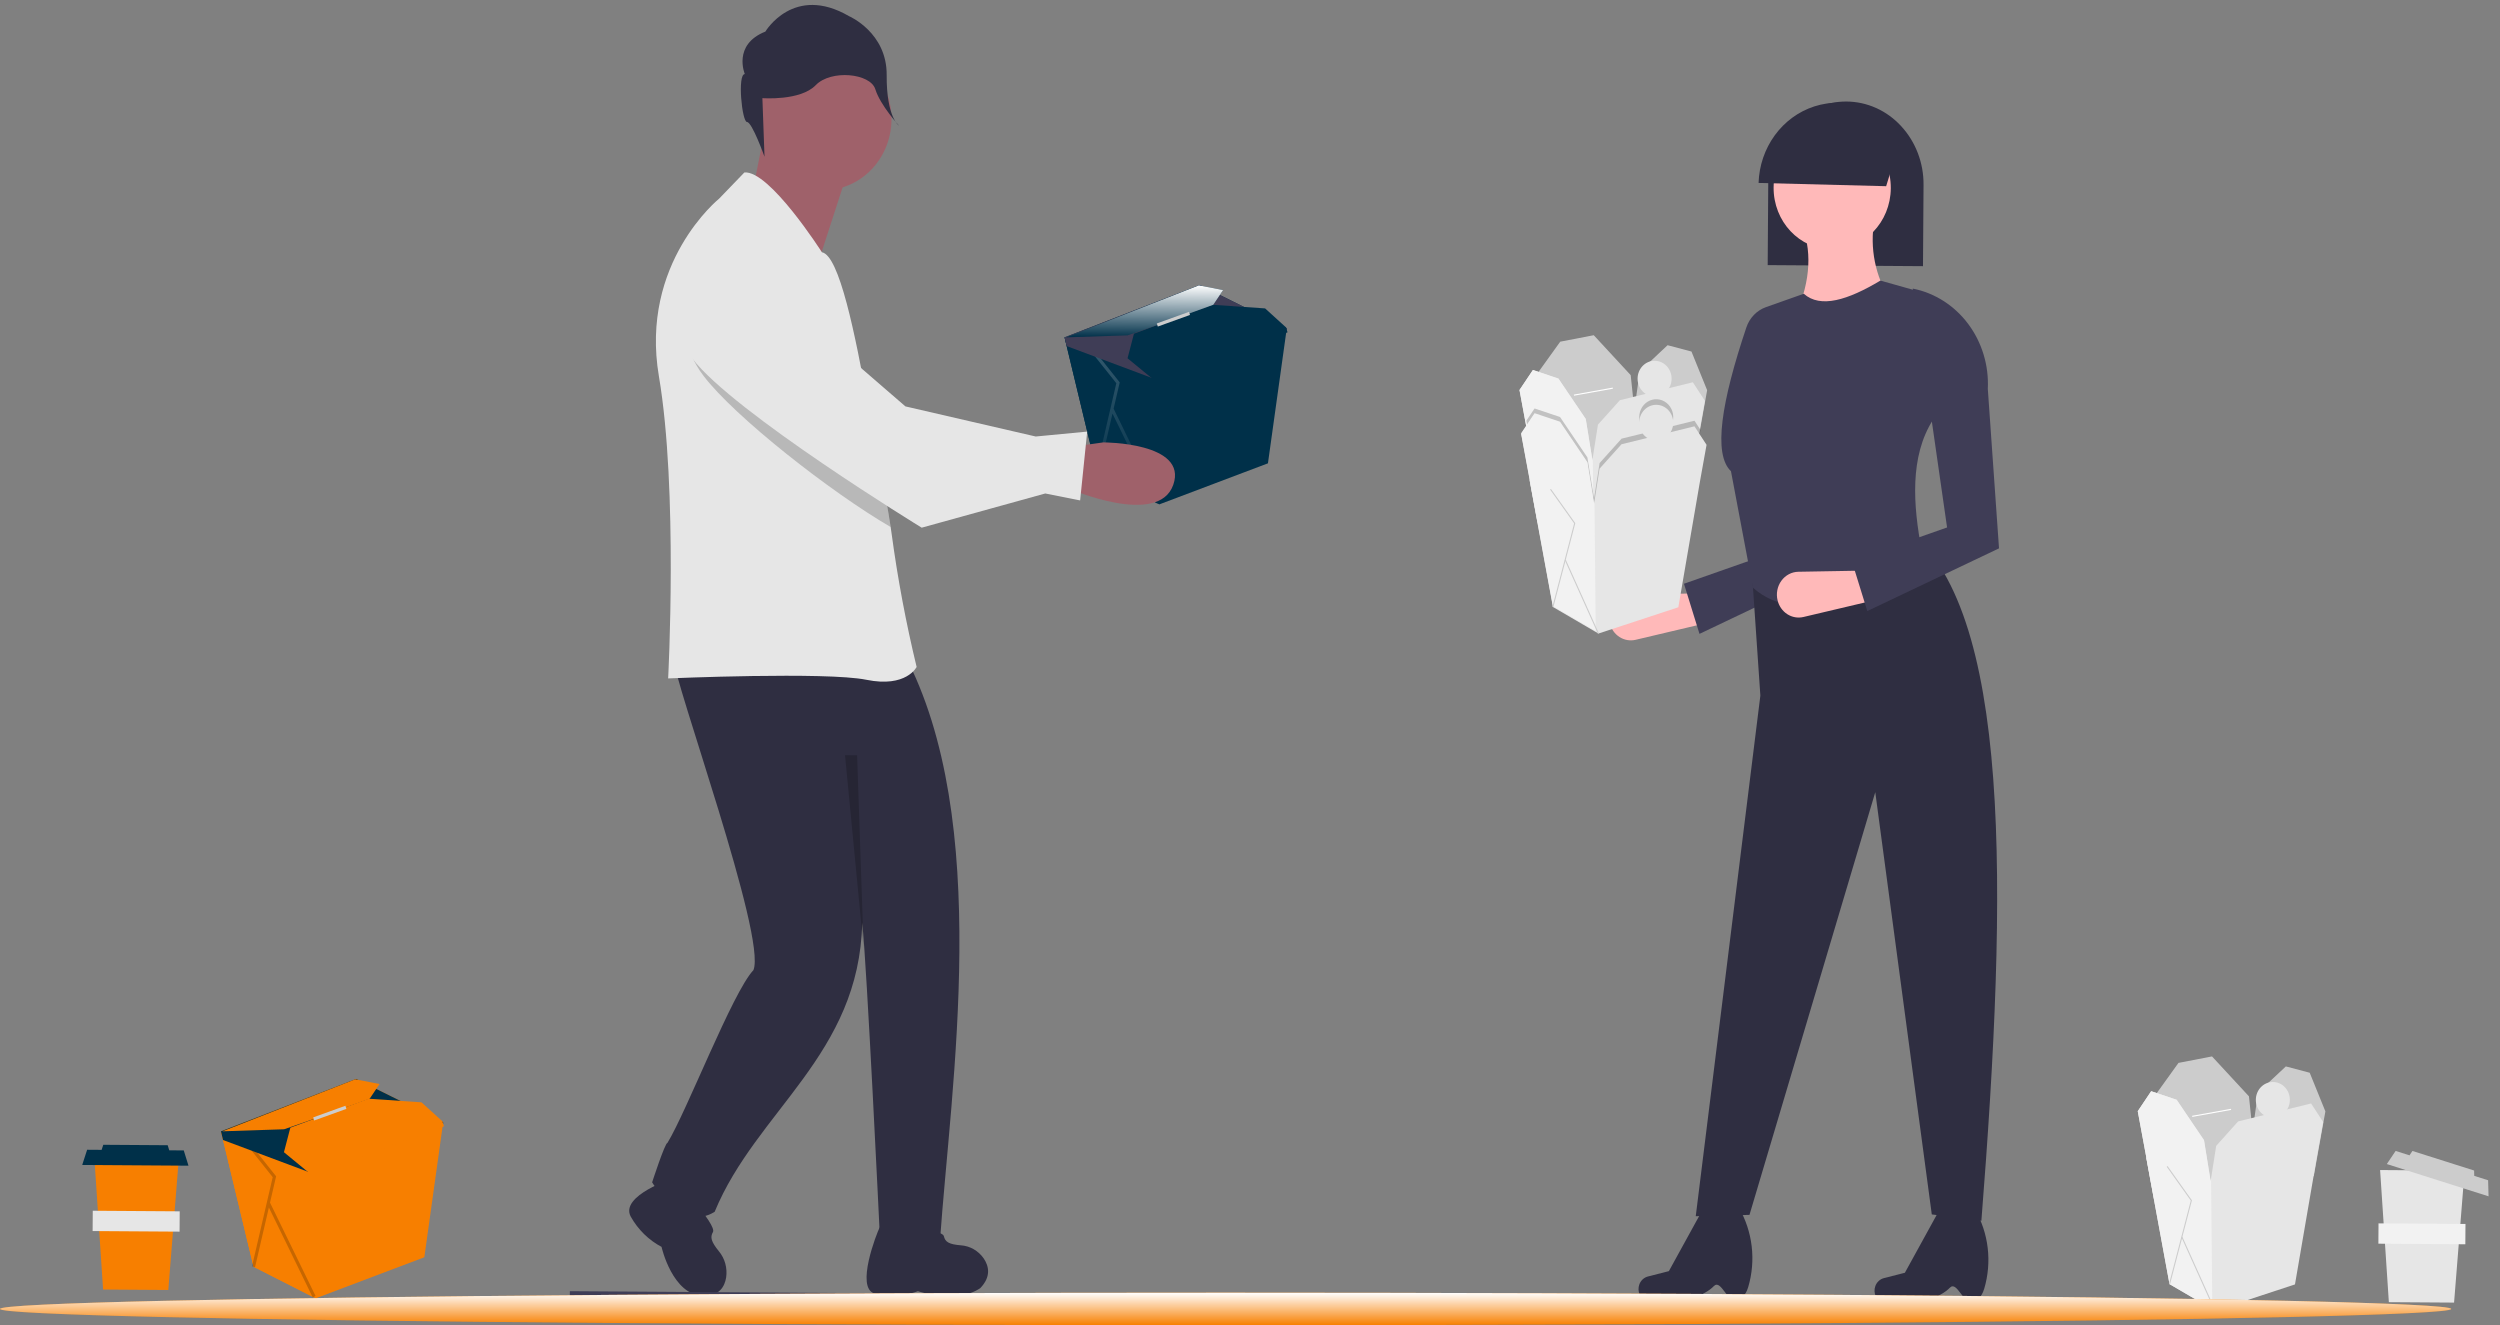 <svg width="615" height="326" viewBox="0 0 615 326" fill="none" xmlns="http://www.w3.org/2000/svg">
<rect x="0" y="0" width="615" height="326" fill="#808080" stroke="none"/>
<g clip-path="url(#clip0)">
<path d="M316.552 80.744L316.536 80.852L316.492 81.166L311.913 113.979L285.185 124.079L284.769 123.866L269.896 116.312L262.392 85.131L261.877 82.99L262.039 82.926L295.144 70.112L316.533 80.731L316.552 80.744Z" fill="#003049"/>
<path d="M284.769 123.866L269.896 116.312L261.877 82.99L262.039 82.926L283.483 92.614L284.769 123.866Z" fill="#003049"/>
<g opacity="0.2">
<path d="M285.146 123.489L273.95 100.54L275.452 94.066L268.644 85.518L268.056 86.037L274.615 94.272L269.523 116.217L270.268 116.408L273.672 101.738L284.463 123.857L285.146 123.489Z" fill="#003049"/>
<path d="M285.146 123.489L273.95 100.54L275.452 94.066L268.644 85.518L268.056 86.037L274.615 94.272L269.523 116.217L270.268 116.408L273.672 101.738L284.463 123.857L285.146 123.489Z" fill="url(#paint0_linear)"/>
</g>
<path d="M316.549 81.147L316.492 81.166L283.481 93.017L262.392 85.131L261.877 82.99L262.039 82.926L295.144 70.112L316.533 80.731L316.536 80.852L316.549 81.147Z" fill="#3F3D56"/>
<path d="M284.051 93.626L277.376 88.137L278.952 82.099L298.179 74.972L311.215 75.868L316.361 80.541L316.736 81.752L284.051 93.626Z" fill="#003049"/>
<path d="M262.26 82.993L277.415 82.491L285.642 79.619L298.471 74.974L300.889 71.362L294.925 70.197L262.26 82.993Z" fill="#003049"/>
<path d="M262.26 82.993L277.415 82.491L285.642 79.619L298.471 74.974L300.889 71.362L294.925 70.197L262.26 82.993Z" fill="url(#paint1_linear)"/>
<path d="M292.49 76.711L284.57 79.571L284.819 80.334L292.739 77.473L292.49 76.711Z" fill="#CCCCCC"/>
<path d="M188.763 28.842L184.926 48.282L202.115 62.028L210.312 36.776L188.763 28.842Z" fill="#9F616A"/>
<path d="M202.528 46.781C211.731 46.844 219.246 39.051 219.313 29.376C219.379 19.7 211.971 11.805 202.768 11.742C193.564 11.679 186.049 19.471 185.983 29.147C185.916 38.823 193.324 46.718 202.528 46.781Z" fill="#9F616A"/>
<path d="M165.631 161.758C165.668 167.411 188.654 230.479 185.347 238.648C180.184 244.12 168.959 273.36 164.195 281.148C163.578 281.143 160.426 290.855 160.426 290.855C160.426 290.855 167.748 303.234 175.807 298.098C186.068 273.221 211.43 259.48 212.1 226.969C213.249 237.249 216.397 303.202 216.397 303.202C216.397 303.202 215.705 303.506 231.239 305.178C233.915 266.93 244.223 201.898 222.424 160.849C215.657 157.558 165.631 161.758 165.631 161.758Z" fill="#2F2E41"/>
<path d="M216.405 301.919C215.673 303.373 210.406 316.803 215.106 318.186C220.526 319.78 225.806 317.634 225.806 317.634C225.806 317.634 235.291 320.823 241.136 316.893C243.871 314.057 243.272 311.458 241.989 309.567C241.337 308.636 240.499 307.866 239.534 307.31C238.569 306.755 237.5 306.427 236.402 306.351C233.451 306.11 232.518 305.528 232.189 304.103C231.71 302.024 216.405 301.919 216.405 301.919Z" fill="#2F2E41"/>
<path d="M165.699 289.812C165.699 289.812 152.403 294.125 155.161 299.282C156.953 302.479 159.584 305.065 162.738 306.73C162.738 306.73 165.423 318.74 173.103 318.792C176.943 318.818 178.268 316.534 178.633 314.242C178.799 313.098 178.725 311.931 178.417 310.82C178.109 309.71 177.573 308.684 176.849 307.814C174.926 305.449 174.658 304.343 175.384 303.091C176.444 301.263 165.699 289.812 165.699 289.812Z" fill="#2F2E41"/>
<path d="M225.491 164.068C225.491 164.068 222.984 169.242 213.122 167.225C203.26 165.215 164.364 166.891 164.364 166.891C164.364 166.891 166.838 120.513 162.092 92.576C157.345 64.639 176.896 48.875 176.896 48.875L183.114 42.428C189.292 41.826 202.19 62.054 202.19 62.054C206.475 62.84 210.348 82.037 213.64 100.201C213.835 101.239 214.018 102.265 214.202 103.29C215.718 111.759 217.846 121.187 219.101 129.648C219.192 130.248 219.277 130.842 219.357 131.436C220.842 142.422 222.89 153.315 225.491 164.068Z" fill="#E6E6E6"/>
<path d="M183.226 18.219C183.226 18.219 180.16 10.991 188.283 7.771C188.283 7.771 195.219 -3.974 208.874 3.982C208.874 3.982 218.195 7.976 218.123 18.458C218.051 28.94 221.154 30.927 221.154 30.927C221.154 30.927 216.548 25.891 215.329 21.951C214.109 18.012 204.423 17.054 200.657 20.959C196.891 24.864 187.548 24.145 187.548 24.145L188.072 38.562C188.072 38.562 185.015 30.024 183.769 30.015C182.522 30.007 181.357 18.206 183.226 18.219Z" fill="#2F2E41"/>
<path opacity="0.2" d="M219.102 129.648C204.436 121.133 180.712 102.518 173.086 92.483C163.033 79.265 174.165 69.346 174.165 69.346C186.765 61.112 201.567 89.761 201.567 89.761L213.641 100.201C213.836 101.239 214.019 102.265 214.202 103.291C215.718 111.759 217.846 121.187 219.102 129.648Z" fill="black"/>
<path d="M263.121 120.253C263.121 120.253 284.947 129.745 288.621 119.268C292.296 108.791 271.41 108.828 271.41 108.828L263.202 109.993L263.121 120.253Z" fill="#9F616A"/>
<path d="M171.388 65.053C171.388 65.053 160.262 74.978 170.307 88.192C180.352 101.406 226.739 129.81 226.739 129.81L257.139 121.395L265.714 123.106L267.449 106.17L254.791 107.381L222.73 99.973L202.374 82.367C202.374 82.367 183.985 56.824 171.388 65.053Z" fill="#E6E6E6"/>
<path opacity="0.2" d="M210.848 185.799L212.457 233.336L207.877 185.778L210.848 185.799Z" fill="black"/>
<path d="M419.955 153.234L402.363 157.392C401.002 157.714 399.576 157.465 398.388 156.699C397.199 155.932 396.342 154.709 395.999 153.288C395.799 152.464 395.78 151.603 395.942 150.77C396.105 149.937 396.444 149.153 396.935 148.478C397.427 147.802 398.057 147.252 398.779 146.868C399.502 146.485 400.297 146.279 401.106 146.264L418.073 145.966L419.955 153.234Z" fill="#FFB9B9"/>
<path d="M418.072 155.931L414.256 143.602L437.697 135.366L431.885 77.865C443.044 80.077 448.299 89.351 447.719 101.276L450.476 140.505L418.072 155.931Z" fill="#3F3D56"/>
<path d="M434.851 65.216L473.055 65.478L473.192 45.504C473.243 40.11 471.268 34.914 467.696 31.044C465.951 29.137 463.861 27.618 461.547 26.576C459.234 25.534 456.746 24.99 454.228 24.976C449.201 24.951 444.366 27.008 440.767 30.7C437.168 34.393 435.096 39.425 434.997 44.709C434.993 44.892 434.989 45.066 434.988 45.243L434.851 65.216Z" fill="#2F2E41"/>
<path d="M487.422 300.303L475.219 298.746L461.315 194.883L430.371 298.86L417.154 299.19L433.048 171.116L431.046 141.845L468.569 129.684C494.952 149.325 493.933 218.054 487.422 300.303Z" fill="#2F2E41"/>
<path d="M450.618 61.365C458.579 61.419 465.079 54.679 465.136 46.31C465.194 37.94 458.786 31.111 450.825 31.057C442.864 31.002 436.364 37.743 436.307 46.112C436.249 54.481 442.657 61.31 450.618 61.365Z" fill="#FFB9B9"/>
<path d="M464.949 73.671L440.478 80.239C444.65 71.947 446.02 64.19 443.84 57.109L461.078 54.28C459.925 61.029 461.313 67.982 464.949 73.671Z" fill="#FFB9B9"/>
<path d="M472.735 135.395C458.973 144.46 442.942 154.873 431.228 144.583L425.818 115.92C421.391 111.718 423.455 98.858 429.604 80.549C429.994 79.387 430.631 78.333 431.467 77.468C432.302 76.603 433.313 75.949 434.425 75.556L443.736 72.263C447.827 75.93 454.59 73.806 462.578 69.024L471.77 71.613L475.558 103.211C469.716 112.275 470.642 124.405 472.735 135.395Z" fill="#3F3D56"/>
<path d="M461.238 147.624L443.646 151.781C442.285 152.103 440.859 151.854 439.67 151.088C438.482 150.322 437.624 149.098 437.281 147.677C437.082 146.853 437.062 145.993 437.225 145.16C437.387 144.326 437.726 143.543 438.218 142.867C438.709 142.191 439.339 141.641 440.062 141.258C440.784 140.874 441.579 140.668 442.388 140.654L459.355 140.355L461.238 147.624Z" fill="#FFB9B9"/>
<path d="M485.163 320.126C483.105 321.096 481.429 314.985 479.687 316.761C474.813 321.727 463.211 320.527 463.211 320.527C462.822 320.393 462.464 320.177 462.157 319.892C461.849 319.608 461.601 319.261 461.425 318.872C461.249 318.483 461.151 318.061 461.135 317.631C461.119 317.201 461.186 316.772 461.333 316.37C461.508 315.888 461.792 315.459 462.16 315.119C462.528 314.778 462.969 314.537 463.445 314.415L468.601 313.098L476.785 298.213L485.6 297.101L485.819 297.485C487.502 300.382 488.578 303.623 488.974 306.992C489.371 310.361 489.079 313.78 488.119 317.022C487.37 319.484 486.372 319.556 485.163 320.126Z" fill="#2F2E41"/>
<path d="M427.104 319.729C425.046 320.699 423.37 314.588 421.628 316.363C416.754 321.33 405.152 320.129 405.152 320.129C404.763 319.995 404.404 319.779 404.097 319.494C403.79 319.21 403.542 318.863 403.366 318.474C403.19 318.085 403.092 317.663 403.076 317.233C403.06 316.803 403.127 316.374 403.274 315.972C403.449 315.491 403.733 315.062 404.101 314.721C404.469 314.381 404.91 314.139 405.386 314.018L410.542 312.7L418.726 297.815L427.541 296.704L427.76 297.088C429.443 299.984 430.519 303.225 430.915 306.594C431.312 309.963 431.02 313.382 430.06 316.625C429.311 319.087 428.313 319.159 427.104 319.729Z" fill="#2F2E41"/>
<path d="M467.707 33.687L463.993 45.805L432.609 45.004C432.745 40.756 434.141 36.658 436.599 33.282C439.058 29.907 442.458 27.423 446.324 26.176C450.19 24.93 454.328 24.983 458.162 26.33C461.996 27.677 465.333 30.249 467.707 33.687L467.707 33.687Z" fill="#2F2E41"/>
<path d="M459.355 150.32L455.538 137.992L478.98 129.755L470.537 70.991C475.933 72.061 480.777 75.149 484.171 79.686C487.566 84.222 489.282 89.899 489.002 95.665L491.758 134.894L459.355 150.32Z" fill="#3F3D56"/>
<path d="M403.73 116.773L379.371 122.105L374.574 96.914L383.816 84.055L392.065 82.462L401.151 92.284L403.73 116.773Z" fill="#CCCCCC"/>
<path d="M392.477 117.792L377.83 117.692L375.905 107.316L373.796 95.945L377.098 91.02L383.364 93.124L390.094 103.071L391.73 113.171L391.844 113.89L392.477 117.792Z" fill="#E6E6E6"/>
<path d="M417.101 111.915L400.219 113.861L403.381 91.338L410.225 84.923L416.099 86.476L419.957 95.988L417.101 111.915Z" fill="#CCCCCC"/>
<path d="M419.413 98.593L417.782 107.659L412.472 138.55L392.813 145.018L392.139 144.626L381.61 138.476L375.875 107.303L375.905 107.316L391.587 114.076L391.73 113.171L391.83 112.516L393.091 104.466L398.492 98.45L416.438 94.038L419.413 98.593Z" fill="#E6E6E6"/>
<path d="M407 97.549C409.311 97.564 411.198 95.608 411.215 93.178C411.231 90.749 409.371 88.766 407.06 88.751C404.749 88.735 402.862 90.692 402.846 93.121C402.829 95.55 404.689 97.533 407 97.549Z" fill="#E6E6E6"/>
<path d="M396.727 95.35L387.169 97.071L387.213 97.342L396.771 95.621L396.727 95.35Z" fill="white"/>
<path d="M392.139 144.626L381.61 138.476L375.875 107.303L375.905 107.316L373.796 95.945L377.098 91.02L383.364 93.124L390.094 103.071L391.73 113.171L391.83 112.516L391.844 113.89L391.883 117.788L392.139 144.626Z" fill="#F2F2F2"/>
<path d="M381.739 138.516L381.486 138.443L386.841 117.924L380.927 109.608L381.137 109.443L387.127 117.866L381.739 138.516Z" fill="#CCCCCC"/>
<path d="M384.762 126.801L384.526 126.919L392.695 145.076L392.931 144.958L384.762 126.801Z" fill="#CCCCCC"/>
<path opacity="0.2" d="M418.335 105.779L417.313 111.475L417.264 111.481L412.685 138.114L393.026 144.578L392.907 144.636L392.83 144.463L381.824 138.04L381.698 138.003L381.768 137.734L376.088 106.863L376.118 106.875L375.489 103.486L375.982 102.751L377.505 100.48L383.767 102.585L390.499 112.529L390.594 113.118L391.279 117.346L391.554 119.044L392.135 122.632L392.737 118.786L392.953 117.401L393.497 113.924L398.9 107.912L401.288 107.325L402.95 106.916L405.237 106.354C404.532 105.897 403.972 105.23 403.628 104.438C403.285 103.645 403.173 102.763 403.306 101.903C403.44 101.043 403.813 100.245 404.379 99.608C404.945 98.971 405.678 98.525 406.485 98.327C407.292 98.128 408.137 98.186 408.912 98.493C409.687 98.799 410.359 99.341 410.84 100.05C411.322 100.758 411.593 101.601 411.618 102.472C411.644 103.343 411.423 104.202 410.983 104.941L416.845 103.499L418.272 105.685L418.335 105.779Z" fill="black"/>
<path d="M392.873 128.63L378.228 128.529L374.193 106.781L377.496 101.854L383.758 103.959L390.49 113.903L392.873 128.63Z" fill="#E6E6E6"/>
<path d="M412.869 149.388L393.21 155.852L382.009 149.314L376.272 118.137L391.984 124.912L393.488 115.299L398.89 109.287L416.836 104.874L419.812 109.43L418.181 118.493L412.869 149.388Z" fill="#E6E6E6"/>
<path d="M407.397 108.383C409.708 108.399 411.594 106.442 411.611 104.013C411.628 101.583 409.768 99.601 407.457 99.585C405.146 99.569 403.259 101.526 403.242 103.956C403.226 106.385 405.086 108.367 407.397 108.383Z" fill="#E6E6E6"/>
<path d="M392.547 155.249L382.018 149.098L376.284 117.925L376.314 117.938L374.205 106.567L377.507 101.642L383.773 103.746L390.503 113.694L392.139 123.793L392.238 123.138L392.253 124.512L392.291 128.411L392.547 155.249Z" fill="#F2F2F2"/>
<path d="M382.135 149.35L381.883 149.277L387.238 128.758L381.324 120.442L381.533 120.277L387.524 128.701L382.135 149.35Z" fill="#CCCCCC"/>
<path d="M385.159 137.636L384.923 137.753L393.092 155.91L393.328 155.793L385.159 137.636Z" fill="#CCCCCC"/>
<path d="M555.819 294.19L531.46 299.522L526.663 274.331L535.905 261.472L544.154 259.879L553.241 269.702L555.819 294.19Z" fill="#CCCCCC"/>
<path d="M544.567 295.21L529.92 295.109L527.995 284.733L525.886 273.362L529.188 268.437L535.454 270.541L542.184 280.488L543.82 290.588L543.934 291.307L544.567 295.21Z" fill="#E6E6E6"/>
<path d="M569.191 289.332L552.309 291.279L555.471 268.755L562.314 262.341L568.188 263.893L572.046 273.405L569.191 289.332Z" fill="#CCCCCC"/>
<path d="M571.503 276.01L569.872 285.076L564.562 315.967L544.903 322.435L544.228 322.043L533.699 315.893L527.965 284.72L527.994 284.733L543.677 291.493L543.82 290.588L543.919 289.933L545.181 281.883L550.582 275.867L568.527 271.455L571.503 276.01Z" fill="#E6E6E6"/>
<path d="M559.089 274.966C561.4 274.982 563.287 273.025 563.304 270.596C563.321 268.166 561.461 266.184 559.15 266.168C556.839 266.152 554.952 268.109 554.935 270.538C554.919 272.968 556.778 274.95 559.089 274.966Z" fill="#E6E6E6"/>
<path d="M548.817 272.767L539.259 274.489L539.303 274.759L548.861 273.038L548.817 272.767Z" fill="white"/>
<path d="M544.228 322.043L533.7 315.893L527.965 284.72L527.995 284.733L525.886 273.362L529.188 268.437L535.454 270.541L542.184 280.488L543.82 290.588L543.92 289.933L543.934 291.307L543.973 295.206L544.228 322.043Z" fill="#F2F2F2"/>
<path d="M533.828 315.933L533.575 315.861L538.93 295.341L533.016 287.025L533.226 286.861L539.216 295.284L533.828 315.933Z" fill="#CCCCCC"/>
<path d="M536.852 304.219L536.616 304.336L544.785 322.493L545.021 322.376L536.852 304.219Z" fill="#CCCCCC"/>
<path d="M603.701 320.439L587.658 320.33L585.504 287.832L606.3 287.974L603.701 320.439Z" fill="#E6E6E6"/>
<path d="M606.508 301.094L585.117 300.947L585.083 305.945L606.473 306.091L606.508 301.094Z" fill="#F2F2F2"/>
<path d="M612.077 290.346L608.664 289.263L608.629 287.947L593.463 283.136L592.739 284.212L589.327 283.13L587.157 286.357L612.183 294.295L612.077 290.346Z" fill="#CCCCCC"/>
<path d="M109.025 276.052L109.009 276.161L108.964 276.475L104.386 309.288L77.658 319.388L77.242 319.175L62.368 311.621L54.864 280.439L54.35 278.299L54.512 278.235L87.617 265.421L109.005 276.04L109.025 276.052Z" fill="#F77F00"/>
<path d="M77.242 319.175L62.368 311.621L54.35 278.299L54.512 278.235L75.956 287.923L77.242 319.175Z" fill="#F77F00"/>
<path opacity="0.2" d="M77.618 318.797L66.422 295.849L67.925 289.375L61.116 280.827L60.528 281.345L67.088 289.581L61.995 311.526L62.741 311.716L66.145 297.047L76.935 319.166L77.618 318.797Z" fill="black"/>
<path d="M109.022 276.456L108.964 276.475L75.953 288.326L54.864 280.439L54.35 278.299L54.512 278.235L87.617 265.421L109.005 276.04L109.009 276.161L109.022 276.456Z" fill="#003049"/>
<path d="M76.524 288.935L69.849 283.445L71.424 277.407L90.652 270.281L103.687 271.177L108.834 275.849L109.209 277.062L76.524 288.935Z" fill="#F77F00"/>
<path d="M54.733 278.301L69.888 277.8L78.115 274.928L90.944 270.283L93.362 266.67L87.398 265.506L54.733 278.301Z" fill="#F77F00"/>
<path d="M84.963 272.02L77.043 274.88L77.292 275.642L85.211 272.782L84.963 272.02Z" fill="#CCCCCC"/>
<path d="M41.403 317.334L25.36 317.224L23.206 284.726L44.002 284.869L41.403 317.334Z" fill="#F77F00"/>
<path d="M44.209 297.988L22.819 297.842L22.785 302.839L44.175 302.985L44.209 297.988Z" fill="#E6E6E6"/>
<path d="M45.203 283.003L41.638 282.978L41.25 281.726L25.406 281.618L25.001 282.864L21.436 282.84L20.222 286.58L46.366 286.759L45.203 283.003Z" fill="#003049"/>
<path d="M500.312 320.095L140.183 317.628L140.175 318.877L500.303 321.345L500.312 320.095Z" fill="#3F3D56"/>
</g>
<ellipse cx="301.5" cy="322" rx="301.5" ry="4" fill="#F77F00"/>
<ellipse cx="301.5" cy="322" rx="301.5" ry="4" fill="url(#paint2_linear)"/>
<defs>
<linearGradient id="paint0_linear" x1="276.732" y1="85.574" x2="276.47" y2="123.802" gradientUnits="userSpaceOnUse">
<stop stop-color="white"/>
<stop offset="1" stop-color="white" stop-opacity="0"/>
</linearGradient>
<linearGradient id="paint1_linear" x1="281.623" y1="70.106" x2="281.534" y2="83.125" gradientUnits="userSpaceOnUse">
<stop stop-color="white"/>
<stop offset="1" stop-color="white" stop-opacity="0"/>
</linearGradient>
<linearGradient id="paint2_linear" x1="301.5" y1="318" x2="301.5" y2="326" gradientUnits="userSpaceOnUse">
<stop stop-color="white"/>
<stop offset="1" stop-color="white" stop-opacity="0"/>
</linearGradient>
<clipPath id="clip0">
<rect width="592" height="319" fill="white" transform="translate(22.186) rotate(0.393)"/>
</clipPath>
</defs>
</svg>
